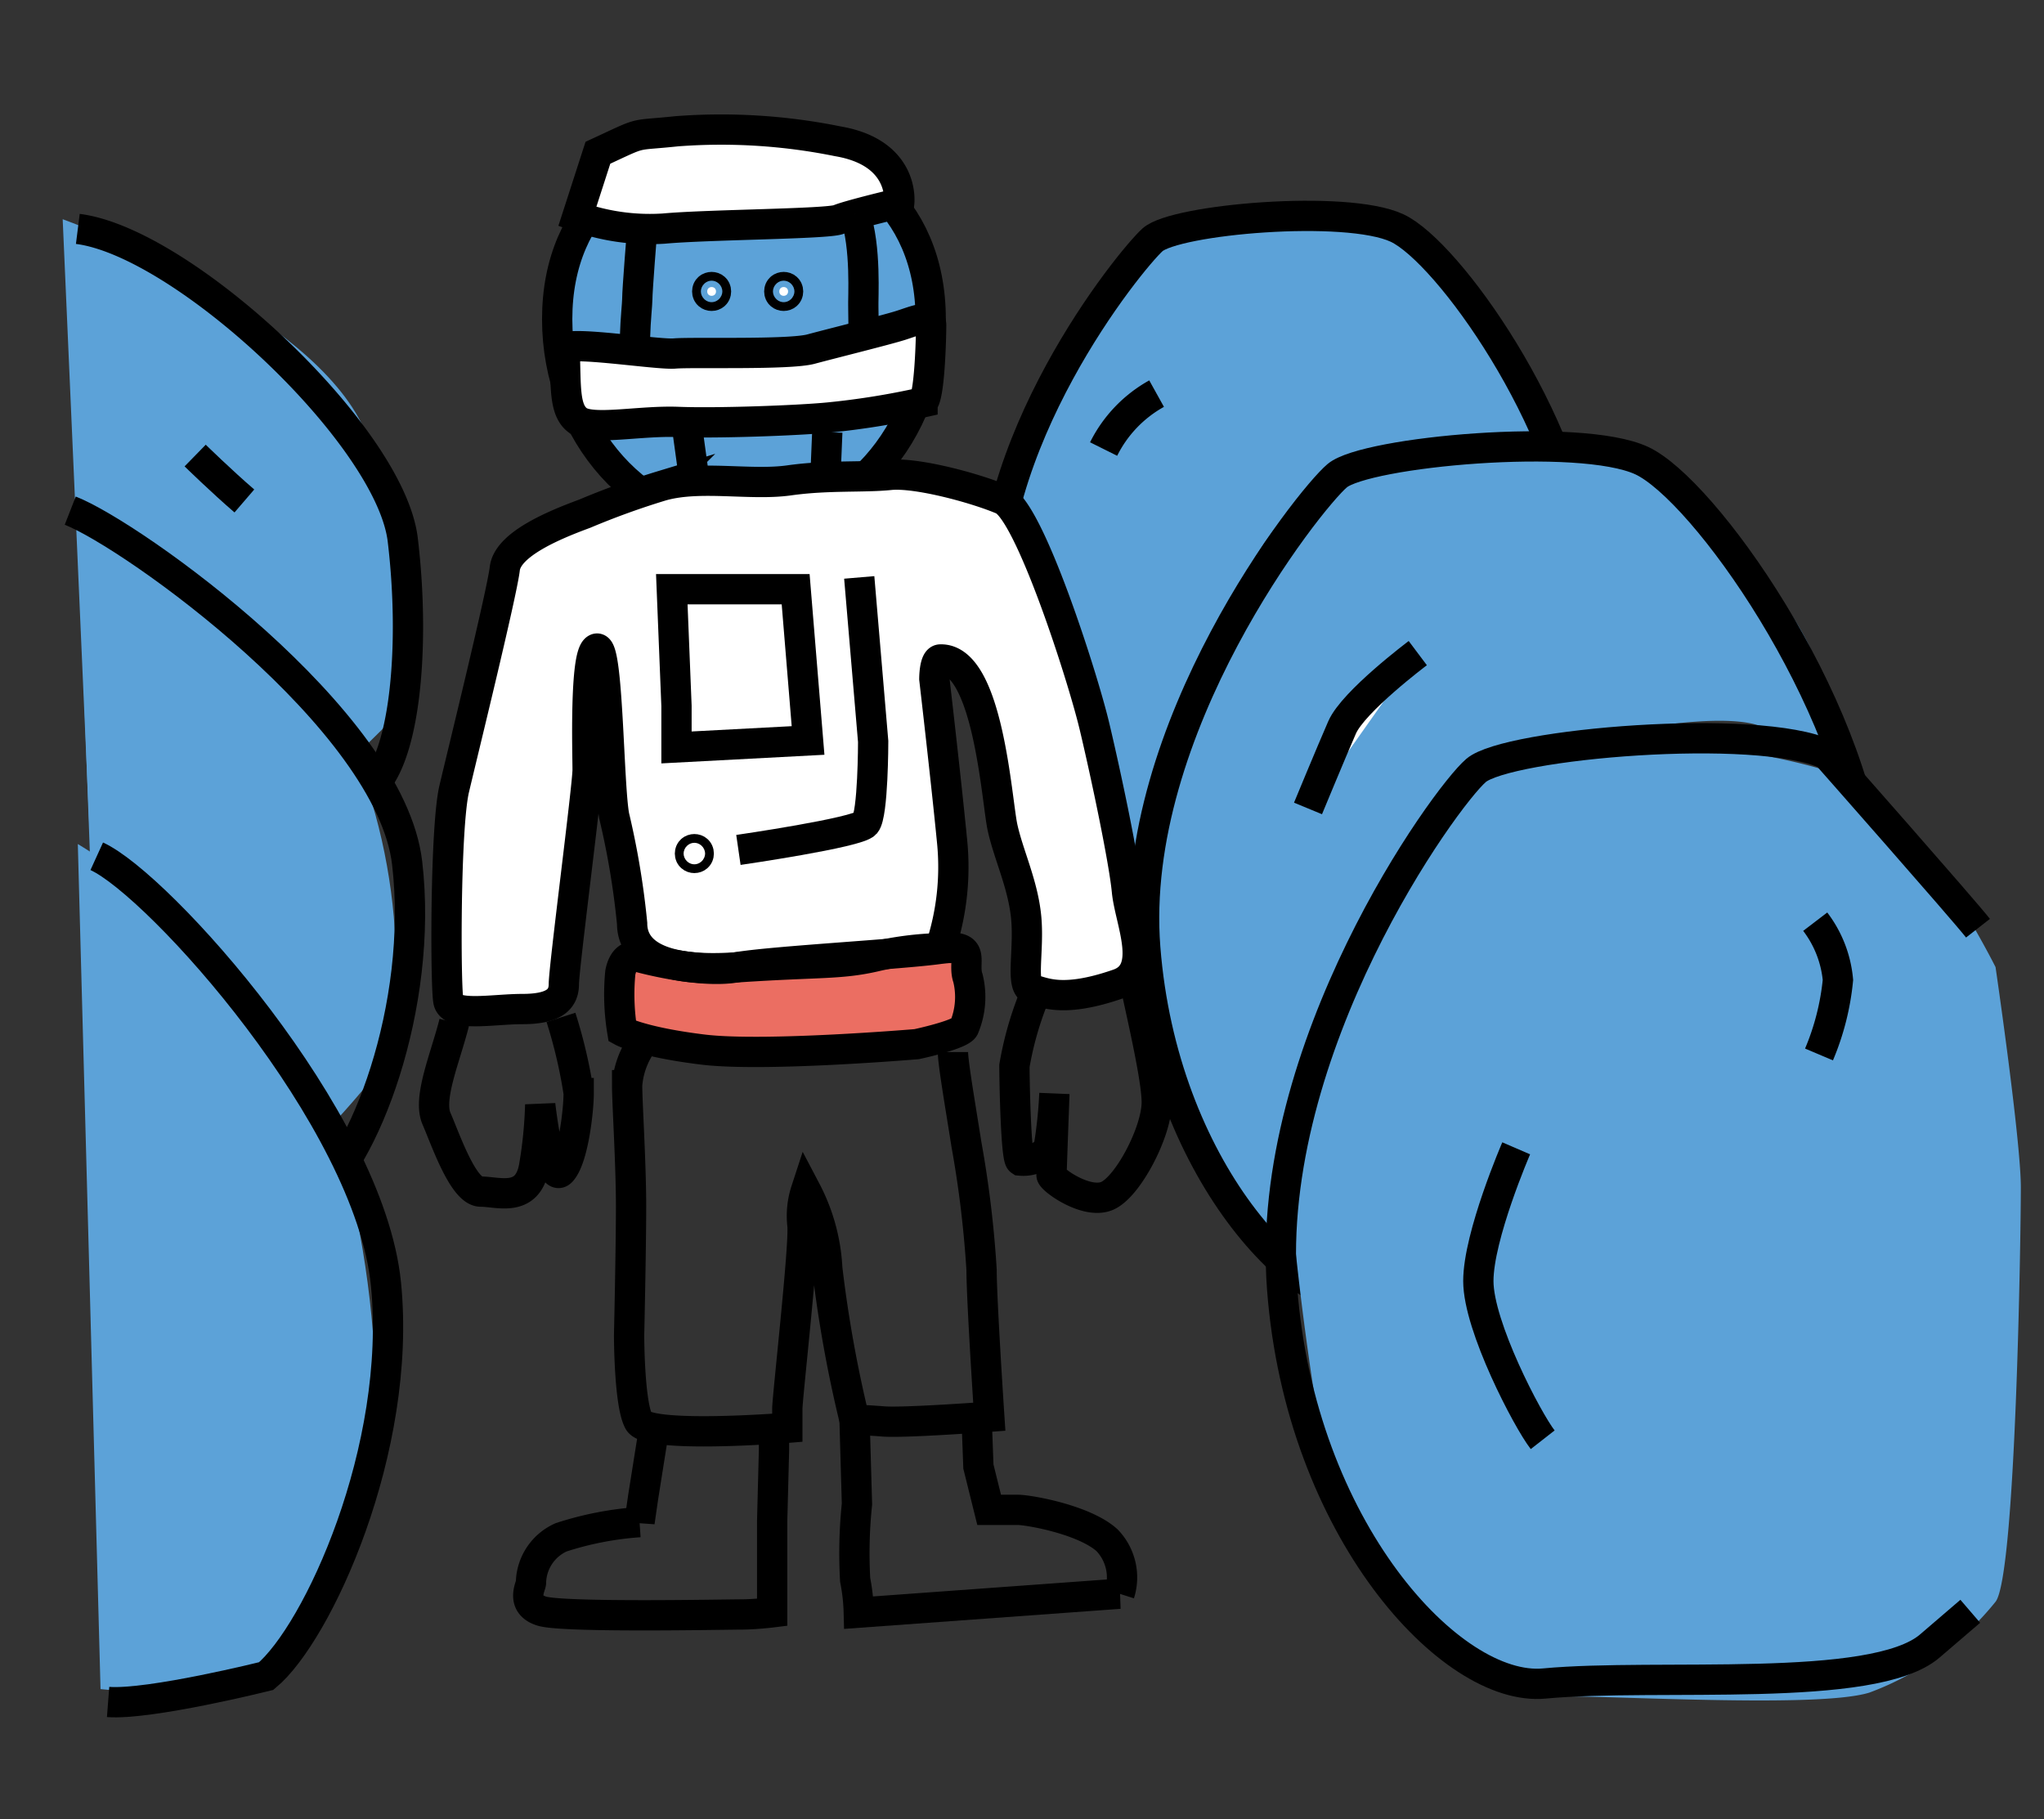 <svg id="d0a6bb68-47c1-45be-bdfa-c680b1e8c71f" data-name="Layer 1" xmlns="http://www.w3.org/2000/svg" viewBox="0 0 135 120.17"><rect x="0" y="0" width="135" height="120.17" fill="#333333" stroke="none"/><title>ff06-scifi</title><path d="M61.47,21.08c0,7.6-5.52,13.75-12.33,13.75S36.8,28.68,36.8,21.08,42.32,9.33,49.14,9.33,61.47,13.49,61.47,21.08Z" style="fill:#5ca2d8;stroke:#000;stroke-miterlimit:10;stroke-width:2px"/><path d="M42.64,62.67c.83.5,13.66.83,13.66.83s7.5-1.67,7.84-.67,1.23,4.34-.47,5A28.55,28.55,0,0,1,54,69.5c-3.5-.17-9.67-.5-11-1s-2-3.76-2-4.3S42.64,62.67,42.64,62.67Z" style="fill:#eb6e62"/><path d="M73.47,18.54c-1.67,3.14-6.67,9.13-7,11.69s-2.68,9.37-.84,11,4.7,6.22,6.17,9.86,3.41,16.07,3.63,13,.37-12.11,4-20.37,5.83-11,9.67-12.55c4.34-1.78,7-1.43,11.33-2.28s-.67-4.56-.67-4.56-2.33-5.71-5.33-7.42-7-3.42-11-3.13S73.47,18.54,73.47,18.54Z" style="fill:#5ca2d8"/><path d="M4.14,14.48S19.49,20,23.7,27.63s4.38,17.73,1.46,20.63-6.72,6.42-10.51,6.42-8.76-.3-8.76-.3Z" style="fill:#5ca2d8"/><path d="M19,53.15a18.48,18.48,0,0,0,5.3-.95c2.5-1.77,3.13-9.65,2.3-16.55S12.14,16,5.14,15.12" style="fill:none;stroke:#000;stroke-miterlimit:10;stroke-width:2px"/><path d="M78.49,60.53C73.91,61,66.55,53,65.63,41.19s9-24,10.49-25.35,12.78-2.35,16.15-.78S103.6,27.86,104.52,37s-3.68,19.34-6.43,21.69S84,60,78.49,60.53Z" style="fill:none;stroke:#000;stroke-miterlimit:10;stroke-width:2px"/><path d="M38.62,33.93c-1.95.72-5.09,2-5.28,3.63S30.6,49.56,30,52.1s-.58,12.89-.39,14,2.94.55,4.89.55,2.74-.55,2.74-1.64,1.57-13.07,1.57-14.16-.2-7.63.58-8,.79,9.08,1.18,11.07A52.73,52.73,0,0,1,41.75,61c0,1.63,1.37,3.27,6.85,2.9s6.85-.18,9.2-.72a21,21,0,0,1,4.3-.55,17,17,0,0,0,.78-7.08c-.39-4-1.17-10.71-1.17-10.71s0-1.26.39-1.28c3.16-.11,3.72,9.27,4.11,11.08s1.37,3.79,1.57,6-.4,4.54.39,4.72,2,.91,5.67-.36c2.4-.82.78-4.15.59-6.15s-1.37-7.63-2.15-10.9S68,33.76,66.21,33s-5.67-1.81-7.43-1.63-4.11,0-6.66.36-5.87-.36-8.41.36A51.65,51.65,0,0,0,38.62,33.93Z" style="fill:#fff;stroke:#000;stroke-miterlimit:10;stroke-width:2px"/><path d="M42.27,63.24s-1-.49-1.3,1a15.06,15.06,0,0,0,.13,3.88s1.31.72,5.35,1.21,14.09-.36,14.09-.36,2.87-.61,3.13-1.09a5.21,5.21,0,0,0,.26-3.27c-.39-1.09.65-2.3-1.83-1.94S51,63.48,48.6,63.9,42.27,63.24,42.27,63.24Z" style="fill:none;stroke:#000;stroke-miterlimit:10;stroke-width:2px"/><path d="M30,67.54c-.58,2.31-1.76,5-1.17,6.35s1.76,4.82,2.93,4.82,3.13.77,3.53-1.74a29.07,29.07,0,0,0,.39-4s.58,5.2,1.37,4.43,1.17-4,1.17-5.2a32.59,32.59,0,0,0-1.17-5" style="fill:none;stroke:#000;stroke-miterlimit:10;stroke-width:2px"/><path d="M68.17,66.16A22.09,22.09,0,0,0,67,70.4c0,1.06.1,6.07.39,6.26a2.16,2.16,0,0,0,1.86-.77,30.22,30.22,0,0,0,.39-3.66s-.19,5.1-.19,5.39,2.35,2,3.72,1.35,3.23-4.24,3.23-6.16-1.47-7.71-1.47-8.19" style="fill:none;stroke:#000;stroke-miterlimit:10;stroke-width:2px"/><path d="M62.94,69.49c0,.74.51,3.68.89,6.1a71.3,71.3,0,0,1,1,8.29c0,2,.51,9.7.51,9.7s-5.61.42-7,.31-1.9-.1-1.9-.1a83.89,83.89,0,0,1-1.8-10,12.4,12.4,0,0,0-1.41-5.15A5.39,5.39,0,0,0,53,80.94c.13,1.37-1,11.38-1,12.11v1.26s-9.17.74-9.81-.42-.64-5.7-.64-5.7.13-5.67.13-8.51-.26-6.83-.26-8a5.54,5.54,0,0,1,.77-2.42" style="fill:none;stroke:#000;stroke-miterlimit:10;stroke-width:2px"/><path d="M43.2,94.35l-.72,4.53-.24,1.66a21.5,21.5,0,0,0-5.17,1,3.35,3.35,0,0,0-2,3c0,.22-.72,1.44.72,1.88s12.16.22,13.12.22S51,106.5,51,106.5v-6.07l.12-4.64V94.46" style="fill:none;stroke:#000;stroke-miterlimit:10;stroke-width:2px"/><path d="M56.44,93.77l.16,5.58a31.29,31.29,0,0,0-.12,5,12.85,12.85,0,0,1,.24,2.17l17.22-1.25a3.54,3.54,0,0,0-.83-3.54c-1.53-1.37-5.19-2-5.89-2H65.33l-.71-2.86-.12-3.26" style="fill:none;stroke:#000;stroke-miterlimit:10;stroke-width:2px"/><circle cx="47" cy="19.25" r="0.29" style="fill:#fff;stroke:#000;stroke-miterlimit:10;stroke-width:2px"/><circle cx="51.76" cy="19.25" r="0.29" style="fill:#fff;stroke:#000;stroke-miterlimit:10;stroke-width:2px"/><circle cx="45.86" cy="56.38" r="0.29" style="fill:#fff;stroke:#000;stroke-miterlimit:10;stroke-width:2px"/><path d="M39.49,10.09,38.13,14.3a14.26,14.26,0,0,0,5.7.8c2.92-.27,10.85-.3,11.56-.6s4-1.08,4-1.08.43-3.33-4.07-4.09A38.73,38.73,0,0,0,44.7,8.67C41.59,9,42.67,8.62,39.49,10.09Z" style="fill:#fff;stroke:#000;stroke-miterlimit:10;stroke-width:2px"/><path d="M42.27,26c-.64-2.24-.18-5.62-.18-6.23s.31-4.45.31-4.45" style="fill:#fff;stroke:#000;stroke-miterlimit:10;stroke-width:2px"/><path d="M56.46,14.13c.77,2.2.53,5.59.56,6.21s0,4.46,0,4.46" style="fill:#fff;stroke:#000;stroke-miterlimit:10;stroke-width:2px"/><polygon points="44.37 38.92 44.68 46.62 44.68 49.37 53.37 48.91 52.55 38.92 44.37 38.92" style="fill:none;stroke:#000;stroke-miterlimit:10;stroke-width:2px"/><path d="M48.77,56.14S56.65,55,57.16,54.4s.51-5.42.51-5.42l-.92-10.84" style="fill:none;stroke:#000;stroke-miterlimit:10;stroke-width:2px"/><line x1="45.39" y1="28.29" x2="45.89" y2="31.92" style="fill:#5ca2d8;stroke:#000;stroke-miterlimit:10;stroke-width:2px"/><line x1="54.64" y1="28.54" x2="54.51" y2="31.67" style="fill:#5ca2d8;stroke:#000;stroke-miterlimit:10;stroke-width:2px"/><path d="M103.14,29.66c-4.75,0-16-.21-16.75,1.93S75.14,52.12,75.14,57s2.25,18.17,5.25,21.38a61,61,0,0,1,4.25,4.92S85.39,69,88.39,63.88s6.75-10.69,9-12.62,7-2.35,9-2.78,7-1.28,9.5-.64a58.42,58.42,0,0,1,5.75,1.93s-.75-7.28-5.5-11.77-4.69-7-7.72-7.54S103.14,29.66,103.14,29.66Z" style="fill:#5ca2d8"/><path d="M91.47,86.4c-5.63.53-14.7-9.32-15.83-23.79S86.44,33,88.32,31.42s16-2.89,20.1-1,13.94,15.75,15.07,27-4.52,23.8-7.91,26.69S98.25,85.76,91.47,86.4Z" style="fill:none;stroke:#000;stroke-miterlimit:10;stroke-width:2px"/><path d="M131.8,63.88s-5-10-9.33-12.26-22-4.28-24.33-2-13,22.53-13,27.09,2.33,22.81,4,25.37,8.33,10.27,11.66,10,19,.86,22.67-.28a19.29,19.29,0,0,0,8.33-6c1.34-1.71,1.67-24.23,1.67-27.37S131.8,63.88,131.8,63.88Z" style="fill:#5ca2d8"/><path d="M130.64,61.31c-1-1.28-10-11.48-10-11.48-4.55-2.12-21.08-.71-23.15,1.06s-14,18.34-12.81,34.21S95.84,111.79,102,111.2c7.44-.7,21.73.71,25.45-2.47l2.68-2.3" style="fill:none;stroke:#000;stroke-miterlimit:10;stroke-width:2px"/><path d="M100.14,75.85s-2.5,5.78-2.5,8.77,3.25,9.2,4.25,10.48" style="fill:none;stroke:#000;stroke-miterlimit:10;stroke-width:2px"/><path d="M119.89,60.88a7.46,7.46,0,0,1,1.5,3.85,16.8,16.8,0,0,1-1.25,4.92" style="fill:none;stroke:#000;stroke-miterlimit:10;stroke-width:2px"/><path d="M14.39,80.77a19.47,19.47,0,0,1,1.5,7.7,29.39,29.39,0,0,1-1.75,5.13" style="fill:#fff;stroke:#000;stroke-miterlimit:10;stroke-width:2px"/><path d="M72.89,29.66A8.54,8.54,0,0,1,76.39,26" style="fill:#fff;stroke:#000;stroke-miterlimit:10;stroke-width:2px"/><path d="M86.39,53.4s1.5-3.63,2.25-5.35,5-4.91,5-4.91" style="fill:#fff;stroke:#000;stroke-miterlimit:10;stroke-width:2px"/><path d="M12.89,30.09s1.75,1.71,3.25,3" style="fill:#fff;stroke:#000;stroke-miterlimit:10;stroke-width:2px"/><path d="M5.14,34.37s14,6.09,17.86,14.47,4,19.53,1.33,22.72-6.13,7.07-9.6,7.07-8-.33-8-.33Z" style="fill:#5ca2d8"/><path d="M13.39,80.57c2.75.18,7.19-1.29,7.19-1.29C24,76.85,28,66.49,26.89,57S8.78,35.35,4.64,33.73" style="fill:none;stroke:#000;stroke-miterlimit:10;stroke-width:2px"/><path d="M5.14,55.75s13.14,7.74,16.75,18.39S25.64,99,23.14,103s-5.75,9-9,9-7.5-.43-7.5-.43Z" style="fill:#5ca2d8"/><path d="M7.14,112.42c2.75.21,10.44-1.71,10.44-1.71,3.39-2.81,9-15,7.91-25.91s-15-26.37-19.1-28.24" style="fill:none;stroke:#000;stroke-miterlimit:10;stroke-width:2px"/><path d="M37.29,23.06c0-.6,6.14.39,7.27.29s7.55.1,9-.29,5-1.27,5.94-1.57,2-.78,2,0-.1,4.9-.57,5.09a51.15,51.15,0,0,1-6.23,1c-2.08.2-7.36.39-9.91.29s-5.66.59-6.61-.09S37.39,25.5,37.29,23.06Z" style="fill:#fff;stroke:#000;stroke-miterlimit:10;stroke-width:2px"/></svg>
